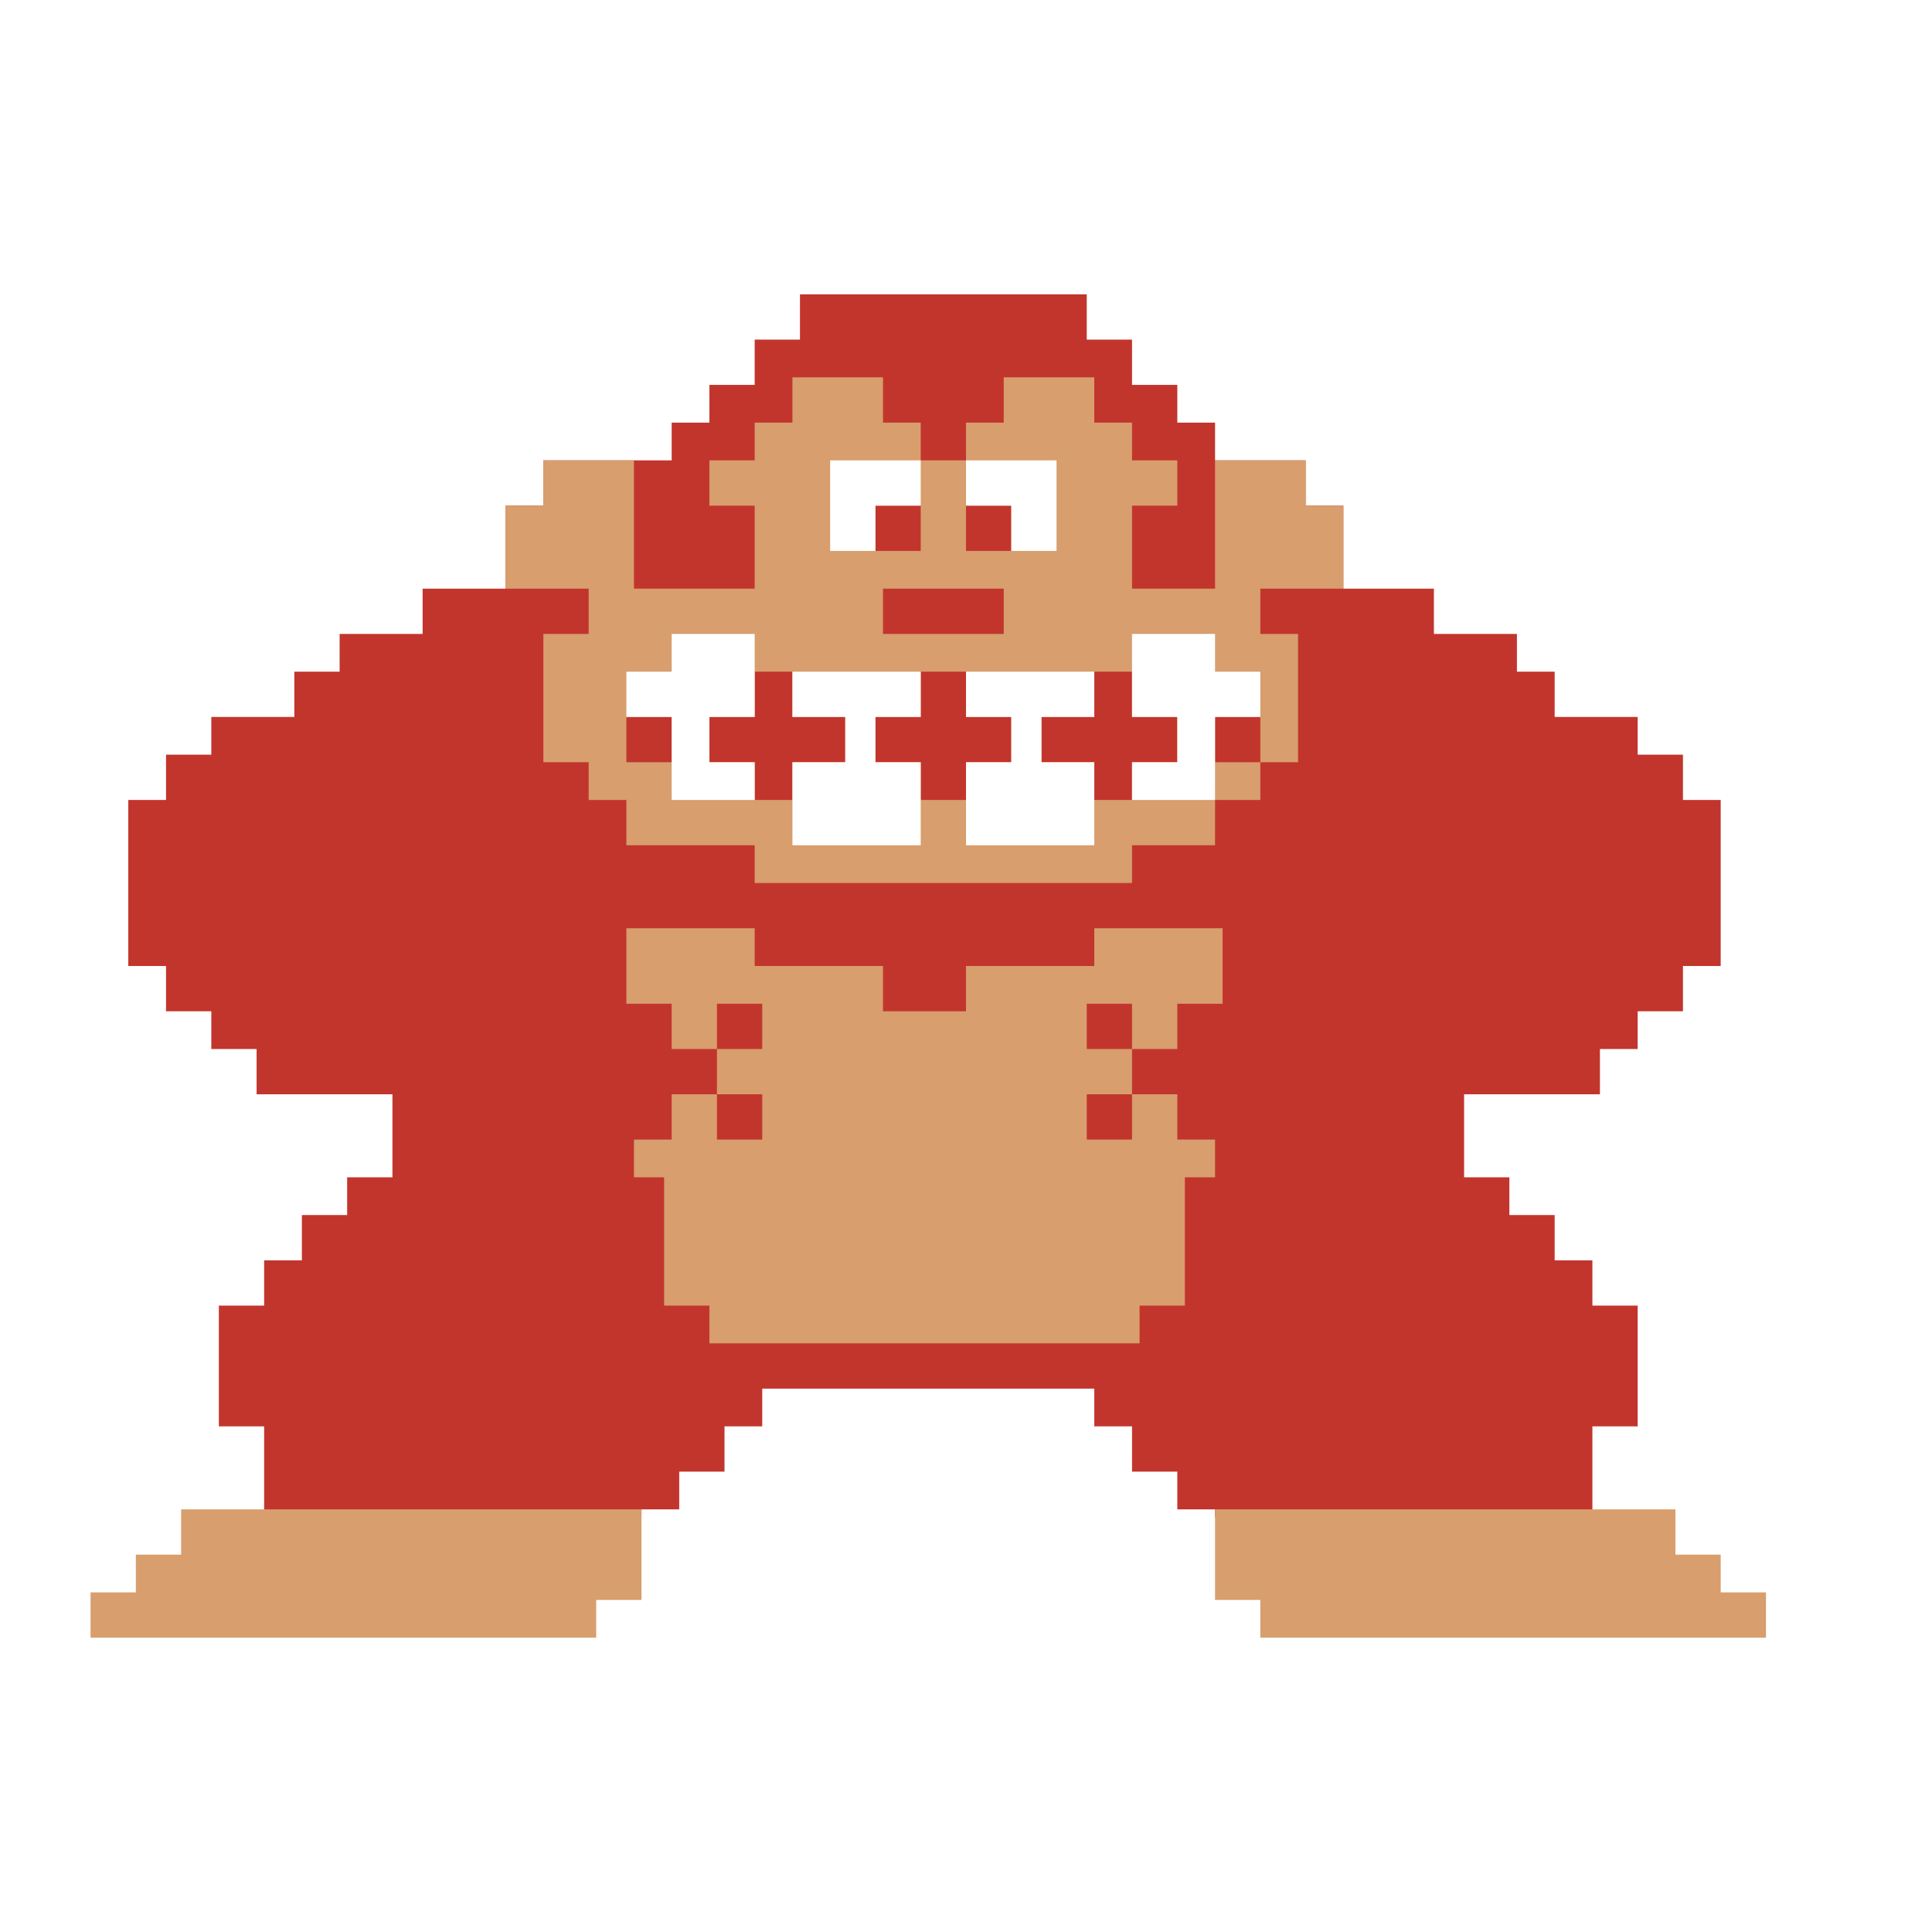 <svg xmlns="http://www.w3.org/2000/svg" fill="none" viewBox="0 0 256 256">
  <style>
    [data-movement=moving] {
    visibility: hidden;
    opacity: 0;
    }
    [data-description=body] {
    fill: #C2352D;
    }
    [data-description=body-parts] {
    fill: #D89E6D;
    }
    [data-description=face] {
    fill: #fff;
    }
  </style>
  <path data-description="body" data-movement="standing"
    d="M144
  45h6v6h6v5h5v5h12v6h5v11h12v6h11v5h5v6h11v5h6v6h5v22h-5v6h-6v5h-5v6h-18v11h6v5h6v6h5v6h6v16h-6v12h-50v-1h-5v-5h-6v-6h-5v-5h-44v5h-5v6h-6v5h-5v1H35v-12h-6v-16h6v-6h5v-6h6v-5h6v-11H34v-6h-6v-5h-6v-6h-5v-22h5v-6h6v-5h11v-6h6v-5h11v-6h11V67h5v-6h17v-5h5v-5h6v-6h6v-6h38v6Z"
  />
  <path data-description="body" data-movement="moving"
    d="M144
  45h6v6h6v5h5v5h11v6h6v6h5v5h34v-5h-17v-6h-6V56h-5v-6h5v-5h6v-6h22v6h11v5h12v12h5v16h6v17h-6v5h-5v6h-12v5h-5v6h-11v5h-11v6h-6v6h-6v22h6v5h6v6h5v6h6v16h-6v11h11v6h6v5h6v6h-67v-5h-6v-12h-5v-5h-6v-6h-5v-5H89v5H67v6h-6v11H0v-11h6v-6h11v-5h5v-23h6v-5h11v-6h11v-5H34v-6h-6v-5h-6v-6h-5v-22h5v-6h6v-5h11v-6h6v-5h11v-6h11V67h5v-6h17v-5h5v-5h6v-6h6v-6h38v6Z"
  />
  <path data-description="body-parts" data-movement="standing" fill-rule="evenodd"
    d="M100
  128h17v6h11v-6h17v-5h17v10h-6v6h-6v6h6v6h5v5h-4v17h-6v5H94v-5h-6v-17h-4v-5h5v-6h6v-6h-6v-6h-6v-10h17v5Zm-5
  17v6h6v-6h-6Zm49 0v6h6v-6h-6Zm-49-12v6h6v-6h-6Zm49 0v6h6v-6h-6Z"
    clip-rule="evenodd" />
  <path data-description="body-parts" data-movement="moving" fill-rule="evenodd"
    d="M100 128h17v17h11v-17h33v33h-11v17H94v-5h-6v-17h-5v-5h6v-6h5v-6h-5v-6h-6v-10h17v5Zm-6
  17v6h6v-6h-6Zm50 0v6h6v-6h-6Zm-50-12v6h6v-6h-6Z"
    clip-rule="evenodd" />
  <path data-description="body-parts" d="M161 212v-12h61v6h6v5h6v6h-67v-5h-6Z" />
  <path data-description="body-parts" data-movement="standing"
    d="M24 200h61v12h-6v5H12v-6h6v-5h6v-6Z" />
  <path data-description="body-parts" data-movement="moving"
    d="M0 206h61v-6H50v-5H23v-6H6v6H0v11ZM200 45v-6h22v6h11v5h12v17h-7v6h-38v-6h-6V56h-5v-6h5v-5h6Z" />
  <path data-description="body-parts" fill-rule="evenodd"
    d="M117 56h5v5h6v-5h5v-6h12v6h5v5h6v6h-6v11h11V61h12v6h5v11h-11v6h5v17h-5v5h-6v6h-11v5h-50v-5H83v-6h-5v-5h-6V84h6v-6H67V67h5v-6h12v17h16V67h-6v-6h6v-5h5v-6h12v6Zm-17 39h-6v6h6v5h5v-5h7v-6h-7v-6h-5v6Zm22 0h-6v6h6v5h6v-5h6v-6h-6v-6h-6v6Zm23 0h-7v6h7v5h5v-5h6v-6h-6v-6h-5v6Zm-62 6h6v-6h-6v6Zm78 0h6v-6h-6v6Zm-44-23v6h16v-6h-16Zm-1-5h6v-6h-6v6Zm12 0h6v-6h-6v6Z"
    clip-rule="evenodd" />
  <path data-description="face"
    d="M100 95h-6v6h6v5H89V95h-6v-6h6v-5h11v11Zm22-6v6h-6v6h6v11h-17v-11h7v-6h-7v-6h17Zm23 0v6h-7v6h7v11h-17v-11h6v-6h-6v-6h17Zm5-5h11v5h6v6h-6v11h-11v-5h6v-6h-6V84ZM122 67h-6v6h-6V61h12v6ZM140 73h-6v-6h-6v-6h12v12Z" />
</svg>